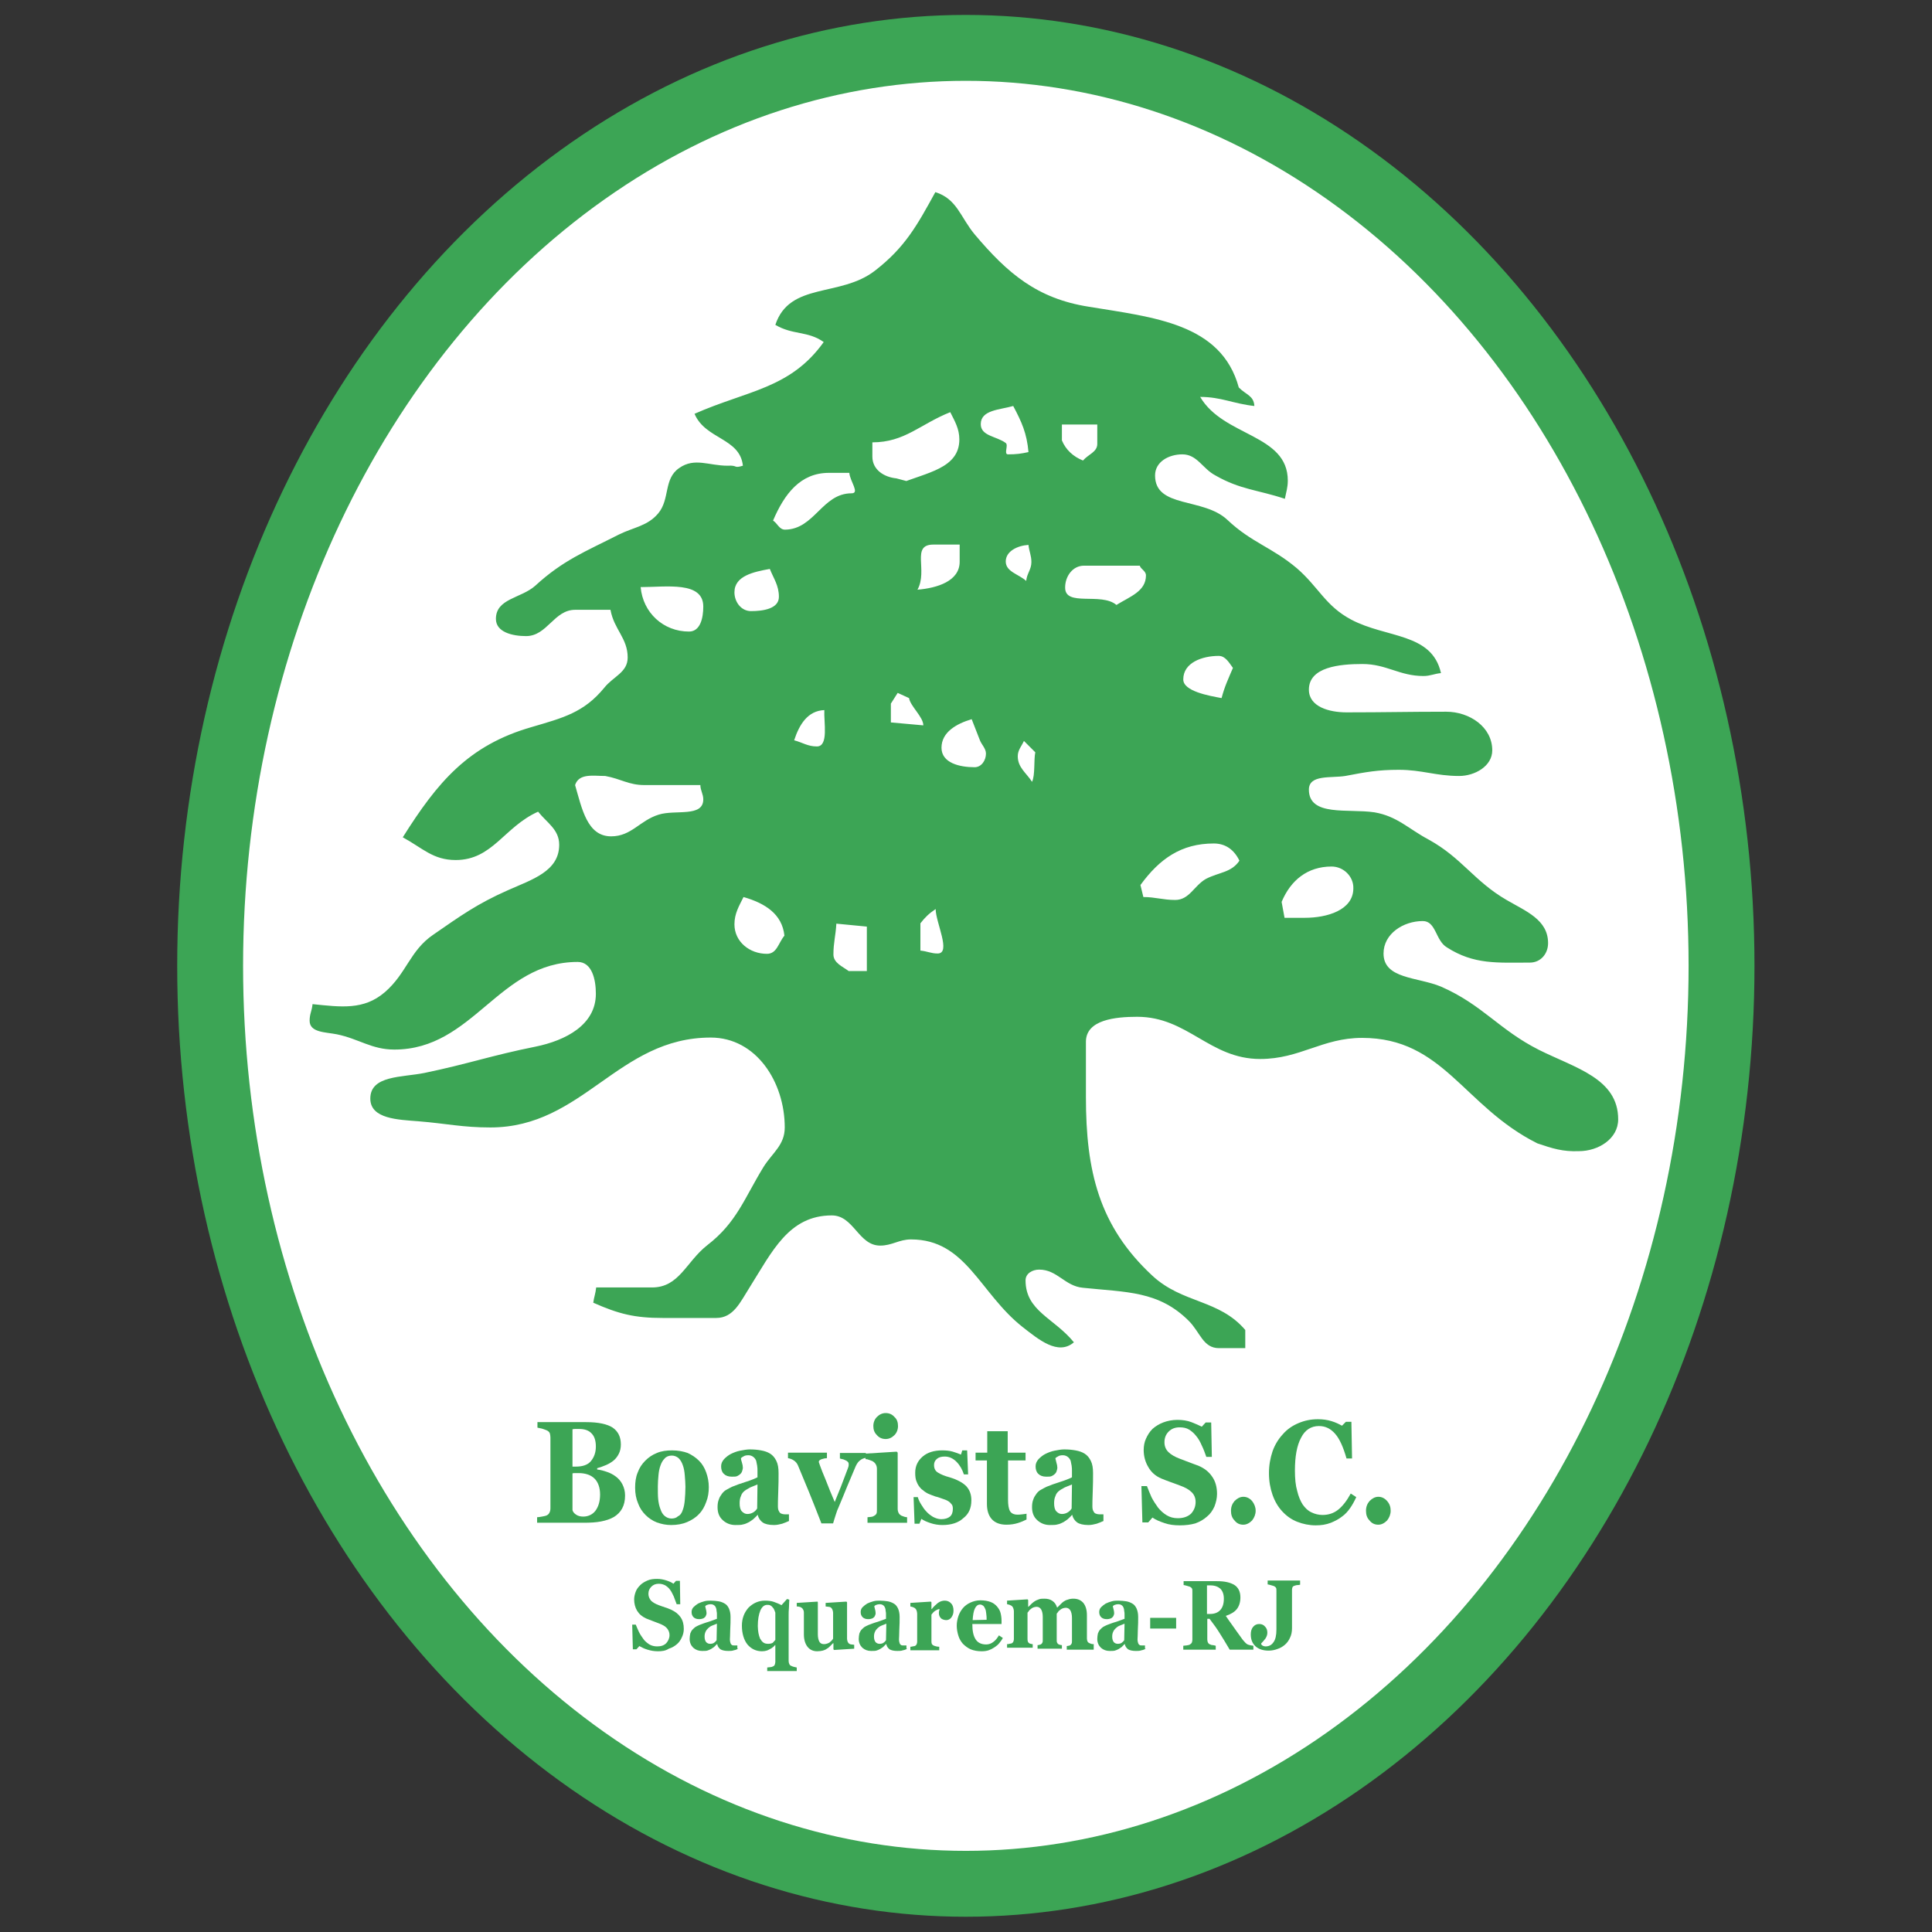 <?xml version="1.0" encoding="utf-8"?>
<!-- Generator: Adobe Illustrator 23.0.1, SVG Export Plug-In . SVG Version: 6.00 Build 0)  -->
<svg version="1.1" id="Layer_1" xmlns="http://www.w3.org/2000/svg" xmlns:xlink="http://www.w3.org/1999/xlink" x="0px" y="0px"
	 viewBox="0 0 595.3 595.3" style="enable-background:new 0 0 595.3 595.3;" xml:space="preserve">
<rect x="0" y="0" width="595.3" height="595.3" fill="#333333" stroke="none"/>
<style type="text/css">
	.st0{fill:#3CA555;}
	.st1{fill:#FFFFFF;}
</style>
<g>
	<ellipse class="st0" cx="297.6" cy="297.6" rx="243" ry="293"/>
	<ellipse class="st1" cx="297.6" cy="297.6" rx="222.7" ry="272.7"/>
	<path class="st0" d="M189.8,455c0.8,0.6,1.5,1.4,2,2.4c0.5,1,0.8,2.1,0.8,3.4c0,1.6-0.3,2.9-0.9,4c-0.6,1.1-1.4,1.9-2.5,2.6
		c-1.2,0.7-2.5,1.1-4,1.4c-1.5,0.3-3.3,0.4-5.4,0.4h-14.3v-1.7c0.4,0,0.9-0.1,1.5-0.2c0.6-0.1,1-0.2,1.3-0.3c0.5-0.2,0.8-0.5,1-0.9
		c0.2-0.4,0.3-0.8,0.3-1.4v-21.8c0-0.5-0.1-1-0.2-1.3c-0.1-0.3-0.5-0.7-1-0.9c-0.4-0.2-0.9-0.3-1.4-0.5c-0.5-0.1-1-0.2-1.4-0.3v-1.7
		h15c3.8,0,6.5,0.6,8.2,1.7c1.7,1.2,2.5,2.9,2.5,5.2c0,1-0.2,2-0.6,2.8c-0.4,0.8-0.9,1.5-1.6,2.1c-0.6,0.5-1.4,1-2.3,1.4
		c-0.9,0.4-1.8,0.7-2.8,1v0.4c1,0.1,2.1,0.4,3.2,0.8C188.1,453.9,189,454.4,189.8,455z M183.6,445.7c0-1.7-0.4-3.1-1.3-4
		c-0.9-1-2.2-1.4-3.9-1.4c-0.2,0-0.6,0-1,0c-0.4,0-0.7,0-1,0.1v11.5h1c2.1,0,3.6-0.5,4.6-1.6C183.1,449,183.6,447.5,183.6,445.7z
		 M184.9,460.5c0-2.1-0.6-3.8-1.7-4.9c-1.1-1.1-2.8-1.7-4.9-1.7c-0.2,0-0.6,0-1,0c-0.4,0-0.7,0-0.9,0.1v11.3c0.1,0.5,0.5,1,1.1,1.4
		c0.6,0.4,1.3,0.6,2.2,0.6c1.5,0,2.8-0.6,3.7-1.7C184.4,464.3,184.9,462.6,184.9,460.5z"/>
	<path class="st0" d="M215.4,450.1c1,1,1.7,2.2,2.2,3.6c0.5,1.4,0.8,2.9,0.8,4.5c0,1.6-0.2,3.1-0.8,4.6c-0.5,1.4-1.2,2.7-2.2,3.7
		c-1,1.1-2.3,1.9-3.7,2.5c-1.4,0.6-3.1,0.9-4.9,0.9c-1.6,0-3-0.3-4.4-0.8c-1.3-0.5-2.5-1.3-3.5-2.3c-1-1-1.8-2.2-2.3-3.6
		c-0.6-1.4-0.9-3-0.9-4.8c0-1.7,0.2-3.3,0.8-4.7c0.5-1.4,1.3-2.6,2.3-3.6c1-1,2.1-1.8,3.6-2.4c1.4-0.6,3-0.8,4.7-0.8
		c1.8,0,3.4,0.3,4.8,0.8C213.2,448.3,214.4,449.1,215.4,450.1z M210.4,465.2c0.3-0.8,0.5-1.8,0.6-3c0.1-1.2,0.2-2.5,0.2-4.1
		c0-1-0.1-2.2-0.2-3.5c-0.1-1.3-0.3-2.3-0.6-3.1c-0.3-0.9-0.7-1.6-1.3-2.2c-0.6-0.5-1.3-0.8-2.1-0.8c-0.9,0-1.7,0.3-2.2,0.9
		c-0.6,0.6-1,1.3-1.3,2.2c-0.3,0.8-0.5,1.8-0.6,2.9c-0.1,1.1-0.2,2.3-0.2,3.5c0,1.6,0,2.9,0.1,3.9c0.1,1,0.3,2.1,0.7,3.1
		c0.3,0.9,0.7,1.6,1.3,2.1c0.6,0.5,1.3,0.8,2.1,0.8c0.8,0,1.5-0.2,2-0.7C209.6,466.9,210.1,466.2,210.4,465.2z"/>
	<path class="st0" d="M243,468.7c-0.6,0.3-1.2,0.5-2,0.8c-0.8,0.2-1.6,0.4-2.5,0.4c-1.6,0-2.8-0.3-3.5-0.8c-0.7-0.5-1.3-1.3-1.5-2.3
		h-0.1c-0.4,0.5-0.9,0.9-1.3,1.3c-0.4,0.3-0.8,0.6-1.3,0.9c-0.6,0.3-1.2,0.6-1.8,0.7c-0.6,0.2-1.4,0.2-2.4,0.2
		c-1.5,0-2.8-0.5-3.9-1.5c-1.1-1-1.6-2.3-1.6-4c0-0.9,0.1-1.7,0.4-2.4c0.2-0.7,0.6-1.2,1-1.8c0.4-0.5,0.8-0.9,1.4-1.2
		c0.5-0.3,1.1-0.6,1.7-0.9c1.2-0.5,2.6-1,4.2-1.5c1.6-0.5,2.8-1,3.6-1.4v-2.1c0-0.4,0-0.8-0.1-1.5c-0.1-0.6-0.2-1.1-0.3-1.5
		c-0.2-0.5-0.5-0.9-0.9-1.2c-0.4-0.3-0.9-0.5-1.5-0.5c-0.6,0-1.1,0.1-1.4,0.3c-0.4,0.2-0.7,0.4-0.9,0.6c0,0.3,0.1,0.7,0.3,1.3
		c0.2,0.6,0.3,1.2,0.3,1.7c0,0.2-0.1,0.6-0.2,0.9c-0.1,0.4-0.3,0.7-0.5,0.9c-0.3,0.3-0.6,0.5-1,0.7c-0.4,0.2-0.9,0.2-1.7,0.2
		c-1.1,0-1.9-0.3-2.5-0.9c-0.6-0.6-0.8-1.4-0.8-2.3c0-0.8,0.3-1.5,0.9-2.2c0.6-0.6,1.3-1.2,2.1-1.6c0.8-0.4,1.8-0.8,2.8-1
		c1.1-0.2,2.1-0.4,3-0.4c1.3,0,2.4,0.1,3.5,0.3c1.1,0.2,2,0.5,2.8,1c0.8,0.5,1.4,1.2,1.9,2.2c0.5,1,0.7,2.2,0.7,3.8
		c0,1.6,0,3.6-0.1,5.8c-0.1,2.3-0.1,3.7-0.1,4.4c0,0.7,0.1,1.2,0.3,1.5c0.2,0.4,0.4,0.7,0.8,0.8c0.2,0.1,0.6,0.2,1,0.2
		c0.5,0,0.9,0,1.3,0V468.7z M233.4,457.4c-0.7,0.3-1.5,0.6-2.2,0.9c-0.7,0.4-1.3,0.7-1.8,1.1c-0.5,0.4-0.9,0.9-1.1,1.6
		c-0.3,0.6-0.4,1.4-0.4,2.2c0,1.1,0.2,2,0.7,2.5c0.5,0.5,1,0.8,1.7,0.8c0.7,0,1.3-0.2,1.8-0.5c0.5-0.3,0.9-0.7,1.2-1.2L233.4,457.4z
		"/>
	<path class="st0" d="M266.8,449.2c-0.6,0.1-1.2,0.3-1.7,0.7c-0.6,0.4-1,1-1.4,1.8c-0.9,2.1-1.8,4.3-2.7,6.4
		c-0.9,2.2-1.7,4.2-2.6,6.3c-0.3,0.6-0.6,1.4-0.9,2.4c-0.3,1-0.6,1.8-0.8,2.6h-3.6c-1.5-3.9-2.8-7.1-3.8-9.6
		c-1.1-2.6-2.2-5.3-3.4-8.2c-0.3-0.7-0.7-1.2-1.3-1.6c-0.6-0.4-1.2-0.6-1.8-0.7v-1.7h12v1.7c-0.4,0-1,0.1-1.6,0.3
		c-0.6,0.2-0.9,0.5-0.9,0.8c0,0.1,0,0.2,0.1,0.4c0.1,0.2,0.1,0.4,0.2,0.6c0.4,1.1,1,2.7,1.9,4.8c0.8,2.1,1.7,4.3,2.7,6.6
		c0.6-1.6,1.3-3.1,1.9-4.7c0.6-1.5,1.3-3.5,2.2-5.8c0.1-0.3,0.2-0.6,0.2-0.8c0-0.2,0-0.4,0-0.4c0-0.3-0.1-0.5-0.3-0.7
		c-0.2-0.2-0.5-0.4-0.8-0.5c-0.3-0.1-0.6-0.3-0.9-0.3c-0.3-0.1-0.5-0.1-0.7-0.2v-1.7h8V449.2z"/>
	<path class="st0" d="M279.5,469.2h-12.2v-1.7c0.3,0,0.7-0.1,1-0.1c0.3,0,0.6-0.1,0.8-0.2c0.4-0.2,0.7-0.4,0.9-0.7
		c0.2-0.3,0.2-0.8,0.2-1.3v-12.6c0-0.5-0.1-0.9-0.3-1.3c-0.2-0.4-0.5-0.7-0.8-0.9c-0.2-0.2-0.6-0.3-1.1-0.5
		c-0.5-0.2-0.9-0.3-1.3-0.3v-1.7l9.6-0.6l0.3,0.3v17.3c0,0.5,0.1,0.9,0.3,1.3c0.2,0.4,0.5,0.6,0.8,0.8c0.3,0.1,0.5,0.2,0.8,0.3
		c0.3,0.1,0.6,0.2,1,0.2V469.2z M276.7,439.4c0,1.1-0.4,2.1-1.1,2.8c-0.8,0.8-1.7,1.2-2.7,1.2c-1.1,0-2-0.4-2.7-1.2
		c-0.8-0.8-1.1-1.7-1.1-2.8s0.4-2.1,1.1-2.8c0.8-0.8,1.7-1.2,2.7-1.2c1.1,0,2,0.4,2.7,1.2C276.4,437.3,276.7,438.3,276.7,439.4z"/>
	<path class="st0" d="M290.4,469.9c-1.3,0-2.5-0.2-3.7-0.6c-1.2-0.4-2.1-0.8-2.8-1.3l-0.6,1.5h-1.5l-0.3-8.2h1.3
		c0.2,0.7,0.5,1.4,1,2.2s1,1.6,1.6,2.2c0.6,0.7,1.3,1.2,2.1,1.7c0.8,0.4,1.6,0.7,2.5,0.7c1.2,0,2.1-0.3,2.7-0.8
		c0.6-0.5,0.9-1.3,0.9-2.4c0-0.6-0.1-1.1-0.4-1.4c-0.3-0.4-0.6-0.7-1.1-1c-0.5-0.3-1.1-0.5-1.7-0.7c-0.6-0.2-1.3-0.5-2.2-0.7
		c-0.9-0.3-1.6-0.6-2.3-0.9c-0.6-0.3-1.3-0.8-2-1.4c-0.6-0.6-1.1-1.3-1.4-2.1c-0.4-0.8-0.5-1.8-0.5-2.9c0-2.1,0.8-3.7,2.3-5
		c1.5-1.3,3.6-1.9,6-1.9c1.2,0,2.3,0.1,3.3,0.4c1,0.3,1.8,0.6,2.5,0.9l0.4-1.3h1.5l0.3,7.4h-1.3c-0.5-1.5-1.2-2.8-2.3-3.9
		c-1.1-1.1-2.3-1.6-3.6-1.6c-1,0-1.8,0.2-2.4,0.7c-0.6,0.5-0.9,1.1-0.9,1.9c0,1.1,0.4,1.9,1.3,2.4c0.8,0.5,2,1,3.5,1.4
		c2.3,0.7,4,1.6,5.1,2.7c1.1,1.2,1.6,2.6,1.6,4.4c0,2.4-0.8,4.2-2.5,5.5C295.3,469.2,293.1,469.9,290.4,469.9z"/>
	<path class="st0" d="M316.3,468.2c-0.8,0.4-1.7,0.8-2.7,1.1s-2.1,0.5-3.5,0.5c-2,0-3.5-0.6-4.5-1.7c-1-1.1-1.5-2.7-1.5-4.7V450
		h-3.5v-2.4h3.6V441h6.3v6.6h5.5v2.4h-5.4V462c0,1.7,0.2,2.9,0.6,3.6s1.2,1.1,2.3,1.1c0.4,0,0.8,0,1.5-0.1c0.6-0.1,1.1-0.1,1.3-0.2
		V468.2z"/>
	<path class="st0" d="M339.9,468.7c-0.6,0.3-1.2,0.5-2,0.8c-0.8,0.2-1.6,0.4-2.5,0.4c-1.6,0-2.8-0.3-3.5-0.8
		c-0.7-0.5-1.3-1.3-1.5-2.3h-0.1c-0.4,0.5-0.9,0.9-1.3,1.3c-0.4,0.3-0.8,0.6-1.3,0.9c-0.6,0.3-1.2,0.6-1.8,0.7
		c-0.6,0.2-1.4,0.2-2.4,0.2c-1.5,0-2.8-0.5-3.9-1.5c-1.1-1-1.6-2.3-1.6-4c0-0.9,0.1-1.7,0.4-2.4c0.2-0.7,0.6-1.2,1-1.8
		c0.4-0.5,0.8-0.9,1.4-1.2c0.5-0.3,1.1-0.6,1.7-0.9c1.2-0.5,2.6-1,4.2-1.5c1.6-0.5,2.8-1,3.6-1.4v-2.1c0-0.4,0-0.8-0.1-1.5
		c-0.1-0.6-0.2-1.1-0.3-1.5c-0.2-0.5-0.5-0.9-0.9-1.2c-0.4-0.3-0.9-0.5-1.5-0.5c-0.6,0-1.1,0.1-1.4,0.3c-0.4,0.2-0.7,0.4-0.9,0.6
		c0,0.3,0.2,0.7,0.3,1.3c0.2,0.6,0.3,1.2,0.3,1.7c0,0.2-0.1,0.6-0.2,0.9c-0.1,0.4-0.3,0.7-0.5,0.9c-0.3,0.3-0.6,0.5-1,0.7
		c-0.4,0.2-0.9,0.2-1.7,0.2c-1.1,0-1.9-0.3-2.5-0.9c-0.6-0.6-0.8-1.4-0.8-2.3c0-0.8,0.3-1.5,0.9-2.2c0.6-0.6,1.3-1.2,2.1-1.6
		c0.8-0.4,1.8-0.8,2.8-1c1.1-0.2,2-0.4,3-0.4c1.3,0,2.4,0.1,3.5,0.3c1.1,0.2,2,0.5,2.8,1c0.8,0.5,1.4,1.2,1.9,2.2
		c0.5,1,0.7,2.2,0.7,3.8c0,1.6,0,3.6-0.1,5.8c-0.1,2.3-0.1,3.7-0.1,4.4c0,0.7,0.1,1.2,0.3,1.5c0.2,0.4,0.4,0.7,0.8,0.8
		c0.2,0.1,0.6,0.2,1,0.2c0.5,0,0.9,0,1.3,0V468.7z M330.3,457.4c-0.7,0.3-1.5,0.6-2.2,0.9c-0.7,0.4-1.3,0.7-1.8,1.1
		c-0.5,0.4-0.9,0.9-1.1,1.6c-0.3,0.6-0.4,1.4-0.4,2.2c0,1.1,0.2,2,0.7,2.5c0.5,0.5,1,0.8,1.7,0.8c0.7,0,1.3-0.2,1.8-0.5
		c0.5-0.3,0.9-0.7,1.2-1.2L330.3,457.4z"/>
	<path class="st0" d="M363.5,470c-1.7,0-3.3-0.2-4.7-0.7c-1.5-0.5-2.7-1-3.7-1.7l-1.3,1.5H352l-0.3-11.2h1.7
		c0.4,1.1,0.9,2.2,1.4,3.4c0.6,1.2,1.3,2.2,2,3.2c0.8,1,1.7,1.8,2.7,2.4c1,0.6,2.1,0.9,3.4,0.9c1.8,0,3.1-0.5,4.1-1.4
		c0.9-1,1.4-2.2,1.4-3.6c0-1.2-0.4-2.2-1.2-3c-0.8-0.8-2-1.5-3.7-2.1c-1.1-0.4-2.1-0.8-3-1.1c-0.9-0.3-1.8-0.7-2.6-1
		c-1.9-0.8-3.2-2-4.1-3.6c-0.9-1.5-1.4-3.3-1.4-5.2c0-1.2,0.2-2.4,0.7-3.5c0.5-1.1,1.1-2.1,2-3c0.9-0.8,2-1.5,3.3-2
		c1.3-0.5,2.8-0.8,4.4-0.8c1.5,0,3,0.2,4.3,0.7c1.3,0.5,2.4,1,3.2,1.4l1.2-1.3h1.7l0.2,10.6h-1.7c-0.4-1.1-0.8-2.3-1.4-3.5
		c-0.5-1.2-1.1-2.2-1.7-2.9c-0.6-0.8-1.4-1.5-2.2-2c-0.8-0.5-1.8-0.7-2.9-0.7c-1.4,0-2.5,0.4-3.4,1.3c-0.9,0.9-1.3,2-1.3,3.3
		c0,1.2,0.4,2.2,1.2,3c0.8,0.8,2,1.5,3.6,2.1c1,0.4,1.9,0.7,2.9,1.1c1,0.4,1.9,0.7,2.7,1c1.9,0.8,3.3,1.9,4.3,3.4
		c1,1.4,1.5,3.2,1.5,5.3c0,1.3-0.3,2.6-0.8,3.9c-0.6,1.3-1.3,2.3-2.3,3.1c-1,0.9-2.2,1.6-3.6,2.1C366.9,469.8,365.3,470,363.5,470z"
		/>
	<path class="st0" d="M386.9,465.5c0,1.1-0.4,2.1-1.1,3c-0.8,0.8-1.7,1.3-2.7,1.3c-1.1,0-2-0.4-2.7-1.3c-0.8-0.8-1.1-1.8-1.1-3
		c0-1.2,0.4-2.2,1.1-3c0.8-0.8,1.7-1.3,2.7-1.3c1,0,1.9,0.4,2.7,1.3C386.5,463.4,386.9,464.4,386.9,465.5z"/>
	<path class="st0" d="M405.4,470c-2,0-3.9-0.4-5.7-1.1c-1.8-0.7-3.3-1.8-4.6-3.2c-1.3-1.4-2.3-3.1-3-5.1c-0.7-2-1.1-4.2-1.1-6.7
		c0-2.4,0.4-4.6,1.1-6.7c0.7-2,1.8-3.8,3.2-5.3c1.3-1.5,2.9-2.6,4.8-3.4c1.9-0.8,3.8-1.2,6-1.2c1.5,0,2.9,0.2,4.2,0.6
		c1.3,0.4,2.3,0.9,3.2,1.4l1.2-1.2h1.7l0.2,11.3h-1.7c-1-3.5-2.1-6-3.5-7.6c-1.4-1.6-3-2.4-5-2.4c-2.4,0-4.3,1.2-5.5,3.6
		c-1.3,2.4-1.9,5.8-1.9,10.1c0,2.5,0.2,4.6,0.7,6.3c0.4,1.7,1,3.1,1.7,4.2c0.8,1.1,1.6,1.9,2.7,2.4c1,0.5,2.2,0.8,3.4,0.8
		c1.8,0,3.4-0.5,4.8-1.6c1.4-1.1,2.7-2.8,3.9-5l1.7,1.1c-0.6,1.3-1.2,2.4-1.9,3.4c-0.7,1-1.5,1.9-2.5,2.6c-1,0.8-2.2,1.4-3.4,1.9
		C408.5,469.8,407.1,470,405.4,470z"/>
	<path class="st0" d="M428.5,465.5c0,1.1-0.4,2.1-1.1,3c-0.8,0.8-1.7,1.3-2.7,1.3c-1.1,0-2-0.4-2.7-1.3c-0.8-0.8-1.1-1.8-1.1-3
		c0-1.2,0.4-2.2,1.1-3c0.8-0.8,1.7-1.3,2.7-1.3c1,0,1.9,0.4,2.7,1.3C428.2,463.4,428.5,464.4,428.5,465.5z"/>
	<path class="st0" d="M202.7,508.8c-1.2,0-2.2-0.2-3.2-0.5c-1-0.3-1.8-0.7-2.5-1.1l-0.9,1h-1.1l-0.2-7.6h1.1c0.3,0.7,0.6,1.5,1,2.3
		c0.4,0.8,0.9,1.5,1.4,2.2c0.5,0.7,1.2,1.2,1.8,1.6c0.7,0.4,1.5,0.6,2.4,0.6c1.2,0,2.1-0.3,2.8-1c0.6-0.7,1-1.5,1-2.5
		c0-0.8-0.3-1.5-0.8-2.1c-0.5-0.6-1.4-1.1-2.5-1.5c-0.7-0.3-1.4-0.5-2.1-0.8c-0.6-0.2-1.2-0.5-1.8-0.7c-1.3-0.6-2.2-1.4-2.8-2.4
		c-0.6-1-0.9-2.2-0.9-3.5c0-0.8,0.2-1.6,0.5-2.4c0.3-0.8,0.8-1.4,1.4-2c0.6-0.6,1.3-1,2.2-1.4c0.9-0.4,1.9-0.5,3-0.5
		c1,0,2,0.2,2.9,0.5c0.9,0.3,1.6,0.6,2.1,1l0.8-0.9h1.2l0.1,7.2h-1.1c-0.3-0.8-0.6-1.6-0.9-2.4c-0.4-0.8-0.7-1.5-1.1-2
		c-0.4-0.6-0.9-1-1.5-1.4c-0.6-0.3-1.2-0.5-2-0.5c-1,0-1.7,0.3-2.3,0.9c-0.6,0.6-0.9,1.3-0.9,2.2c0,0.8,0.3,1.5,0.8,2.1
		c0.5,0.5,1.3,1,2.4,1.4c0.6,0.2,1.3,0.5,2,0.7c0.7,0.2,1.3,0.5,1.8,0.7c1.3,0.6,2.2,1.3,2.9,2.3c0.7,1,1,2.2,1,3.6
		c0,0.9-0.2,1.8-0.6,2.6c-0.4,0.9-0.9,1.6-1.5,2.1c-0.7,0.6-1.5,1.1-2.5,1.4C205,508.7,203.9,508.8,202.7,508.8z"/>
	<path class="st0" d="M227.5,508c-0.4,0.2-0.8,0.4-1.4,0.5c-0.5,0.2-1.1,0.2-1.7,0.2c-1.1,0-1.9-0.2-2.4-0.5c-0.5-0.4-0.9-0.9-1-1.6
		h-0.1c-0.3,0.3-0.6,0.6-0.9,0.9c-0.3,0.2-0.6,0.4-0.9,0.6c-0.4,0.2-0.8,0.4-1.2,0.5c-0.4,0.1-0.9,0.1-1.6,0.1c-1,0-1.9-0.3-2.7-1
		c-0.7-0.7-1.1-1.6-1.1-2.7c0-0.6,0.1-1.2,0.2-1.7c0.2-0.5,0.4-0.9,0.7-1.2c0.3-0.3,0.6-0.6,0.9-0.8c0.4-0.2,0.7-0.4,1.2-0.6
		c0.8-0.3,1.8-0.7,2.9-1c1.1-0.4,1.9-0.7,2.5-0.9v-1.4c0-0.3,0-0.6-0.1-1c0-0.4-0.1-0.8-0.2-1c-0.1-0.3-0.3-0.6-0.6-0.8
		c-0.3-0.2-0.6-0.3-1.1-0.3c-0.4,0-0.7,0.1-1,0.2c-0.3,0.1-0.5,0.3-0.6,0.4c0,0.2,0.1,0.5,0.2,0.9c0.1,0.4,0.2,0.8,0.2,1.2
		c0,0.2,0,0.4-0.1,0.6c-0.1,0.3-0.2,0.5-0.3,0.6c-0.2,0.2-0.4,0.4-0.7,0.5c-0.3,0.1-0.6,0.2-1.2,0.2c-0.7,0-1.3-0.2-1.7-0.6
		c-0.4-0.4-0.6-0.9-0.6-1.6c0-0.6,0.2-1.1,0.6-1.5c0.4-0.4,0.9-0.8,1.4-1.1c0.6-0.3,1.2-0.5,1.9-0.7c0.7-0.2,1.4-0.2,2-0.2
		c0.9,0,1.7,0.1,2.4,0.2c0.7,0.1,1.4,0.4,1.9,0.7c0.6,0.3,1,0.9,1.3,1.5c0.3,0.7,0.5,1.5,0.5,2.6c0,1.1,0,2.5-0.1,4
		c0,1.5-0.1,2.6-0.1,3c0,0.4,0.1,0.8,0.2,1.1c0.1,0.3,0.3,0.5,0.5,0.6c0.1,0.1,0.4,0.1,0.7,0.1c0.3,0,0.6,0,0.9,0V508z M220.9,500.3
		c-0.5,0.2-1,0.4-1.5,0.6c-0.5,0.2-0.9,0.5-1.2,0.8c-0.3,0.3-0.6,0.6-0.8,1.1c-0.2,0.4-0.3,0.9-0.3,1.5c0,0.8,0.2,1.3,0.5,1.7
		c0.3,0.3,0.7,0.5,1.2,0.5c0.5,0,0.9-0.1,1.2-0.3c0.3-0.2,0.6-0.5,0.8-0.8L220.9,500.3z"/>
	<path class="st0" d="M245.6,514.9h-9.2v-1.1c0.2,0,0.5-0.1,0.9-0.1c0.3,0,0.6-0.1,0.8-0.2c0.3-0.1,0.5-0.3,0.6-0.5
		c0.1-0.3,0.2-0.6,0.2-0.9v-5.2l-0.1,0c-0.2,0.2-0.3,0.4-0.6,0.6c-0.2,0.2-0.5,0.4-0.9,0.6c-0.4,0.2-0.7,0.4-1.1,0.5
		c-0.3,0.1-0.8,0.2-1.4,0.2c-1.8,0-3.3-0.7-4.5-2.1c-1.1-1.4-1.7-3.4-1.7-5.8c0-2.2,0.7-4,2-5.5c1.4-1.4,3.1-2.2,5.1-2.2
		c1,0,2,0.1,2.8,0.4c0.8,0.3,1.6,0.6,2.3,1l1.7-1.9l0.7,0.2c0,0.6-0.1,1.4-0.1,2.4c-0.1,1-0.1,1.8-0.1,2.5v14c0,0.4,0.1,0.7,0.2,0.9
		c0.1,0.3,0.3,0.5,0.6,0.6c0.2,0.1,0.4,0.2,0.8,0.3c0.3,0.1,0.6,0.1,0.9,0.2V514.9z M238.9,505.3v-8.4c-0.1-0.2-0.2-0.5-0.3-0.8
		c-0.1-0.3-0.3-0.6-0.5-0.8c-0.2-0.2-0.4-0.5-0.7-0.6c-0.3-0.2-0.6-0.2-1-0.2c-0.9,0-1.6,0.6-2.1,1.7c-0.5,1.2-0.8,2.8-0.8,4.8
		c0,0.8,0.1,1.6,0.2,2.2c0.1,0.6,0.3,1.2,0.5,1.7c0.3,0.5,0.6,0.9,1,1.2c0.4,0.3,0.9,0.4,1.5,0.4c0.6,0,1-0.1,1.4-0.3
		C238.3,505.9,238.6,505.7,238.9,505.3z"/>
	<path class="st0" d="M263.3,508l-6.3,0.4l-0.2-0.2v-1.9h-0.1c-0.3,0.3-0.6,0.6-0.9,0.9c-0.3,0.3-0.6,0.6-1,0.8
		c-0.4,0.3-0.9,0.5-1.3,0.6c-0.4,0.1-1,0.2-1.7,0.2c-1.3,0-2.3-0.5-3-1.4c-0.7-0.9-1.1-2.2-1.1-3.8v-6.7c0-0.4-0.1-0.7-0.2-0.9
		c-0.1-0.2-0.3-0.5-0.5-0.6c-0.2-0.1-0.4-0.3-0.7-0.3c-0.3-0.1-0.5-0.1-0.8-0.1v-1.1l6.4-0.4l0.1,0.2v9.9c0,1,0.2,1.8,0.5,2.3
		c0.3,0.5,0.8,0.7,1.4,0.7c0.6,0,1.2-0.2,1.7-0.5c0.5-0.4,0.9-0.8,1.1-1.2v-8c0-0.3-0.1-0.6-0.2-0.9c-0.1-0.3-0.3-0.5-0.5-0.7
		c-0.2-0.1-0.4-0.2-0.7-0.2c-0.3,0-0.6-0.1-0.9-0.1v-1.1l6.4-0.4l0.2,0.2V505c0,0.3,0.1,0.6,0.2,0.9c0.1,0.2,0.3,0.5,0.5,0.6
		c0.2,0.1,0.4,0.2,0.7,0.2c0.3,0,0.5,0.1,0.8,0.1V508z"/>
	<path class="st0" d="M279.6,508c-0.4,0.2-0.8,0.4-1.4,0.5c-0.5,0.2-1.1,0.2-1.7,0.2c-1.1,0-1.9-0.2-2.4-0.5c-0.5-0.4-0.9-0.9-1-1.6
		h-0.1c-0.3,0.3-0.6,0.6-0.9,0.9c-0.3,0.2-0.6,0.4-0.9,0.6c-0.4,0.2-0.8,0.4-1.2,0.5c-0.4,0.1-0.9,0.1-1.6,0.1c-1,0-1.9-0.3-2.7-1
		c-0.7-0.7-1.1-1.6-1.1-2.7c0-0.6,0.1-1.2,0.2-1.7c0.2-0.5,0.4-0.9,0.7-1.2c0.3-0.3,0.6-0.6,0.9-0.8c0.4-0.2,0.7-0.4,1.2-0.6
		c0.8-0.3,1.8-0.7,2.9-1c1.1-0.4,1.9-0.7,2.5-0.9v-1.4c0-0.3,0-0.6-0.1-1c0-0.4-0.1-0.8-0.2-1c-0.1-0.3-0.3-0.6-0.6-0.8
		c-0.3-0.2-0.6-0.3-1.1-0.3c-0.4,0-0.7,0.1-1,0.2c-0.3,0.1-0.5,0.3-0.6,0.4c0,0.2,0.1,0.5,0.2,0.9c0.1,0.4,0.2,0.8,0.2,1.2
		c0,0.2,0,0.4-0.1,0.6c-0.1,0.3-0.2,0.5-0.3,0.6c-0.2,0.2-0.4,0.4-0.7,0.5c-0.3,0.1-0.6,0.2-1.2,0.2c-0.7,0-1.3-0.2-1.7-0.6
		c-0.4-0.4-0.6-0.9-0.6-1.6c0-0.6,0.2-1.1,0.6-1.5c0.4-0.4,0.9-0.8,1.4-1.1c0.6-0.3,1.2-0.5,1.9-0.7c0.7-0.2,1.4-0.2,2-0.2
		c0.9,0,1.7,0.1,2.4,0.2c0.7,0.1,1.4,0.4,1.9,0.7c0.6,0.3,1,0.9,1.3,1.5c0.3,0.7,0.5,1.5,0.5,2.6c0,1.1,0,2.5-0.1,4
		c0,1.5-0.1,2.6-0.1,3c0,0.4,0.1,0.8,0.2,1.1c0.1,0.3,0.3,0.5,0.5,0.6c0.1,0.1,0.4,0.1,0.7,0.1c0.3,0,0.6,0,0.9,0V508z M273.1,500.3
		c-0.5,0.2-1,0.4-1.5,0.6c-0.5,0.2-0.9,0.5-1.2,0.8c-0.3,0.3-0.6,0.6-0.8,1.1c-0.2,0.4-0.3,0.9-0.3,1.5c0,0.8,0.2,1.3,0.5,1.7
		c0.3,0.3,0.7,0.5,1.2,0.5c0.5,0,0.9-0.1,1.2-0.3c0.3-0.2,0.6-0.5,0.8-0.8L273.1,500.3z"/>
	<path class="st0" d="M293.8,496.3c0,0.8-0.2,1.4-0.6,2c-0.4,0.6-1,0.9-1.6,0.9c-0.6,0-1.2-0.2-1.6-0.5c-0.4-0.4-0.7-0.9-0.7-1.6
		c0-0.3,0-0.6,0.1-0.8c0-0.2,0.1-0.4,0.1-0.5c-0.4,0-0.8,0.2-1.3,0.5c-0.5,0.3-0.8,0.7-1.2,1.2v8.1c0,0.3,0,0.6,0.1,0.9
		c0.1,0.2,0.3,0.4,0.5,0.5c0.2,0.1,0.5,0.2,0.9,0.3c0.4,0.1,0.7,0.1,0.9,0.1v1.1h-8.9v-1.1c0.2,0,0.4,0,0.7-0.1
		c0.2,0,0.4-0.1,0.6-0.1c0.3-0.1,0.5-0.3,0.6-0.5c0.1-0.2,0.2-0.5,0.2-0.9v-8.6c0-0.4-0.1-0.7-0.2-1c-0.1-0.3-0.3-0.5-0.5-0.7
		c-0.2-0.1-0.4-0.2-0.6-0.3c-0.2-0.1-0.5-0.1-0.8-0.2v-1.1l6.3-0.4l0.2,0.2v2.1h0.1c0.6-0.8,1.3-1.4,1.9-1.9
		c0.7-0.5,1.4-0.7,2.1-0.7c0.8,0,1.5,0.3,2,0.9C293.6,494.6,293.8,495.4,293.8,496.3z"/>
	<path class="st0" d="M309,504.7c-0.3,0.6-0.7,1.1-1.1,1.6c-0.4,0.5-0.9,0.9-1.5,1.3c-0.6,0.4-1.2,0.7-1.8,0.9
		c-0.6,0.2-1.3,0.3-2.1,0.3c-1.3,0-2.4-0.2-3.4-0.6c-0.9-0.4-1.7-1-2.4-1.7c-0.6-0.7-1.1-1.5-1.4-2.5c-0.3-1-0.5-2-0.5-3.1
		c0-1,0.2-2,0.5-2.9c0.3-0.9,0.8-1.8,1.4-2.5c0.6-0.7,1.4-1.3,2.3-1.7c0.9-0.4,1.9-0.7,3.1-0.7c1.2,0,2.3,0.2,3.1,0.5
		c0.8,0.3,1.5,0.8,2,1.4c0.5,0.6,0.9,1.2,1.1,2c0.2,0.8,0.3,1.6,0.3,2.4v1h-9c0,2.1,0.3,3.6,1,4.7c0.7,1.1,1.8,1.6,3.3,1.6
		c0.8,0,1.6-0.3,2.2-0.8c0.7-0.5,1.2-1.2,1.7-2L309,504.7z M304,499.1c0-0.6,0-1.2-0.1-1.8c-0.1-0.6-0.1-1.1-0.3-1.5
		c-0.2-0.5-0.4-0.8-0.6-1c-0.3-0.2-0.6-0.4-1-0.4c-0.7,0-1.2,0.4-1.6,1.2c-0.4,0.8-0.6,2-0.7,3.6L304,499.1z"/>
	<path class="st0" d="M336.6,508.3h-7.9v-1.1c0.2,0,0.4-0.1,0.6-0.1c0.2,0,0.4-0.1,0.5-0.2c0.2-0.1,0.3-0.3,0.4-0.5
		c0.1-0.2,0.1-0.5,0.1-0.9v-7c0-1-0.2-1.8-0.5-2.3c-0.3-0.5-0.8-0.8-1.4-0.8c-0.4,0-0.7,0.1-1,0.2c-0.3,0.1-0.6,0.3-0.8,0.5
		c-0.3,0.2-0.5,0.4-0.6,0.6c-0.1,0.2-0.3,0.4-0.4,0.5v8c0,0.4,0,0.7,0.1,0.9c0.1,0.2,0.2,0.4,0.4,0.5c0.1,0.1,0.3,0.2,0.5,0.2
		c0.2,0.1,0.4,0.1,0.6,0.1v1.1h-7.5v-1.1c0.2,0,0.4,0,0.6-0.1c0.2,0,0.4-0.1,0.5-0.2c0.2-0.1,0.3-0.3,0.4-0.5
		c0.1-0.2,0.1-0.5,0.1-0.9v-7c0-1-0.2-1.8-0.5-2.3c-0.3-0.5-0.8-0.8-1.4-0.8c-0.4,0-0.7,0.1-1,0.2c-0.3,0.1-0.6,0.3-0.8,0.5
		c-0.3,0.2-0.5,0.4-0.6,0.6c-0.1,0.2-0.3,0.4-0.4,0.5v8c0,0.3,0,0.6,0.1,0.9c0.1,0.2,0.2,0.4,0.4,0.5c0.1,0.1,0.3,0.2,0.5,0.2
		c0.2,0.1,0.4,0.1,0.6,0.1v1.1h-7.9v-1.1c0.2,0,0.5,0,0.7-0.1c0.2,0,0.4-0.1,0.6-0.1c0.3-0.1,0.5-0.3,0.6-0.5
		c0.1-0.2,0.2-0.5,0.2-0.9v-8.6c0-0.3-0.1-0.6-0.2-0.9c-0.1-0.3-0.3-0.5-0.5-0.7c-0.2-0.1-0.4-0.2-0.6-0.3c-0.2-0.1-0.5-0.1-0.8-0.2
		v-1.1l6.3-0.4l0.2,0.2v2.1h0.1c0.2-0.2,0.5-0.5,0.9-0.9c0.3-0.3,0.7-0.6,1-0.8c0.3-0.2,0.7-0.4,1.3-0.6c0.5-0.2,1.1-0.2,1.7-0.2
		c1,0,1.8,0.2,2.5,0.7c0.7,0.5,1.1,1.1,1.4,2h0.1c0.3-0.3,0.6-0.6,0.9-0.9c0.4-0.4,0.7-0.7,1-0.9c0.3-0.2,0.8-0.5,1.3-0.6
		c0.5-0.2,1.1-0.3,1.7-0.3c1.3,0,2.3,0.4,3.1,1.3c0.7,0.9,1.1,2.1,1.1,3.8v7.2c0,0.4,0.1,0.7,0.2,0.9c0.1,0.2,0.3,0.4,0.6,0.5
		c0.1,0.1,0.3,0.1,0.5,0.2c0.2,0.1,0.5,0.1,0.8,0.1V508.3z"/>
	<path class="st0" d="M353.1,508c-0.4,0.2-0.8,0.4-1.4,0.5c-0.5,0.2-1.1,0.2-1.7,0.2c-1.1,0-1.9-0.2-2.4-0.5c-0.5-0.4-0.9-0.9-1-1.6
		h-0.1c-0.3,0.3-0.6,0.6-0.9,0.9c-0.3,0.2-0.6,0.4-0.9,0.6c-0.4,0.2-0.8,0.4-1.2,0.5c-0.4,0.1-0.9,0.1-1.6,0.1c-1,0-1.9-0.3-2.7-1
		c-0.7-0.7-1.1-1.6-1.1-2.7c0-0.6,0.1-1.2,0.2-1.7c0.2-0.5,0.4-0.9,0.7-1.2c0.3-0.3,0.6-0.6,0.9-0.8c0.4-0.2,0.7-0.4,1.2-0.6
		c0.8-0.3,1.8-0.7,2.9-1c1.1-0.4,1.9-0.7,2.5-0.9v-1.4c0-0.3,0-0.6-0.1-1c0-0.4-0.1-0.8-0.2-1c-0.1-0.3-0.3-0.6-0.6-0.8
		c-0.3-0.2-0.6-0.3-1.1-0.3c-0.4,0-0.7,0.1-1,0.2c-0.3,0.1-0.5,0.3-0.6,0.4c0,0.2,0.1,0.5,0.2,0.9c0.1,0.4,0.2,0.8,0.2,1.2
		c0,0.2,0,0.4-0.1,0.6c-0.1,0.3-0.2,0.5-0.3,0.6c-0.2,0.2-0.4,0.4-0.7,0.5c-0.3,0.1-0.6,0.2-1.2,0.2c-0.7,0-1.3-0.2-1.7-0.6
		c-0.4-0.4-0.6-0.9-0.6-1.6c0-0.6,0.2-1.1,0.6-1.5c0.4-0.4,0.9-0.8,1.4-1.1c0.6-0.3,1.2-0.5,1.9-0.7c0.7-0.2,1.4-0.2,2-0.2
		c0.9,0,1.7,0.1,2.4,0.2c0.7,0.1,1.4,0.4,1.9,0.7c0.6,0.3,1,0.9,1.3,1.5c0.3,0.7,0.5,1.5,0.5,2.6c0,1.1,0,2.5-0.1,4
		c0,1.5-0.1,2.6-0.1,3c0,0.4,0.1,0.8,0.2,1.1c0.1,0.3,0.3,0.5,0.5,0.6c0.1,0.1,0.4,0.1,0.7,0.1c0.3,0,0.6,0,0.9,0V508z M346.5,500.3
		c-0.5,0.2-1,0.4-1.5,0.6c-0.5,0.2-0.9,0.5-1.2,0.8c-0.3,0.3-0.6,0.6-0.8,1.1c-0.2,0.4-0.3,0.9-0.3,1.5c0,0.8,0.2,1.3,0.5,1.7
		c0.3,0.3,0.7,0.5,1.2,0.5c0.5,0,0.9-0.1,1.2-0.3c0.3-0.2,0.6-0.5,0.8-0.8L346.5,500.3z"/>
	<path class="st0" d="M362.4,501.8h-8v-3.3h8V501.8z"/>
	<path class="st0" d="M386.1,508.3h-7.2c-1.2-2.1-2.3-3.8-3.1-5.1c-0.8-1.3-1.8-2.7-3.1-4.4h-0.7v6.4c0,0.4,0.1,0.7,0.2,0.9
		c0.1,0.2,0.3,0.5,0.7,0.6c0.2,0.1,0.4,0.2,0.8,0.2c0.4,0.1,0.7,0.1,0.9,0.2v1.2h-10v-1.2c0.3,0,0.6-0.1,1-0.1
		c0.4-0.1,0.7-0.1,0.9-0.2c0.3-0.2,0.6-0.4,0.7-0.6c0.1-0.2,0.2-0.6,0.2-0.9v-14.9c0-0.4,0-0.7-0.1-0.9c-0.1-0.2-0.3-0.4-0.7-0.6
		c-0.3-0.1-0.6-0.2-1-0.3c-0.4-0.1-0.7-0.2-0.9-0.2v-1.2H375c2.4,0,4.1,0.4,5.4,1.2c1.2,0.8,1.8,2.1,1.8,3.8c0,1.5-0.4,2.7-1.1,3.6
		c-0.7,0.9-1.9,1.6-3.4,2.1c0.6,0.9,1.3,1.9,2.1,3c0.8,1.1,1.6,2.3,2.5,3.5c0.3,0.4,0.6,0.9,1.1,1.4c0.5,0.6,0.9,0.9,1.3,1
		c0.2,0.1,0.5,0.1,0.8,0.2c0.3,0,0.5,0.1,0.7,0.1V508.3z M377.1,492.6c0-1.4-0.4-2.4-1.1-3.1c-0.7-0.6-1.7-1-3-1h-1.1v8.8h1
		c1.3,0,2.3-0.4,3-1.1C376.7,495.4,377.1,494.2,377.1,492.6z"/>
	<path class="st0" d="M400.6,488.3c-0.4,0.1-0.7,0.1-0.9,0.1c-0.2,0-0.5,0.1-0.8,0.2c-0.4,0.1-0.6,0.3-0.7,0.6
		c-0.1,0.3-0.1,0.6-0.1,0.9v11.6c0,1.1-0.2,2.1-0.6,2.9c-0.4,0.9-0.9,1.6-1.6,2.2c-0.7,0.6-1.4,1-2.3,1.3c-0.8,0.3-1.7,0.5-2.7,0.5
		c-1.6,0-3-0.4-4-1.3c-1-0.9-1.5-2.1-1.5-3.7c0-0.9,0.2-1.7,0.7-2.3c0.5-0.6,1.1-0.9,1.9-0.9c0.8,0,1.4,0.3,1.8,0.8
		c0.5,0.5,0.7,1.1,0.7,1.9c0,0.6-0.2,1.2-0.6,1.8c-0.4,0.5-0.8,1-1.3,1.5v0.2c0.1,0.2,0.3,0.4,0.5,0.5c0.3,0.1,0.5,0.2,0.8,0.2
		c1.1,0,1.9-0.4,2.5-1.3c0.6-0.8,0.9-2.1,0.9-3.9v-11.9c0-0.4,0-0.7-0.1-0.9c-0.1-0.2-0.3-0.4-0.7-0.6c-0.3-0.1-0.6-0.2-1-0.3
		c-0.4-0.1-0.7-0.2-0.9-0.2v-1.2h10V488.3z"/>
	<path class="st0" d="M473.7,352.3c-22.8-11.4-28.9-32.5-54-32.5c-12.3,0-19.1,6.5-31.4,6.5c-15.6,0-22.3-13-37.9-13
		c-6.7,0-15.8,0.9-15.8,7.7c0,6.5,0,10.5,0,17c0,22.8,4,39.8,20.5,55.1c9.3,8.6,20.5,7.2,28.6,16.7v5.6c-3.3,0-4.9,0-8.1,0
		c-4.9,0-5.8-4.9-9.3-8.4c-9.3-9.3-19.3-8.8-32.6-10.2c-5.6-0.5-7.9-5.6-13.5-5.6c-2.1,0-4.2,1.2-4.2,3.3c0,9.5,8.8,11.6,14.9,19.1
		c-4.9,4.2-10.9-0.9-15.8-4.7c-13.3-10.5-17.4-27-34.4-27c-3.7,0-5.8,1.9-9.5,1.9c-6.7,0-8.1-9.3-14.9-9.3
		c-13.3,0-18.4,11.2-25.4,22.3c-2.8,4.4-4.9,9.3-10.2,9.3c-6.5,0-10,0-16.5,0c-8.6,0-13.5-1.2-21.4-4.7c0.2-1.6,0.7-2.8,0.9-4.7
		c6.7,0,10.5,0,17.2,0c8.4,0,10.5-7.9,17-13c9.1-7,11.4-14.4,17.4-24.2c2.8-4.4,6.5-6.7,6.5-12.1c0-14-8.8-27.7-22.8-27.7
		c-28.6,0-39.3,27.7-67.9,27.7c-8.6,0-13.5-1.2-22.1-1.9c-6.3-0.5-14.9-0.7-14.9-7c0-7.2,9.8-6.5,16.7-7.9
		c13.5-2.8,20.7-5.4,34.2-8.1c9.3-1.9,18.6-6.7,18.6-16.3c0-4.4-1.2-9.8-5.6-9.8c-24.4,0-32.1,27-56.5,27c-7,0-10.9-3.3-17.7-4.7
		c-3.5-0.7-8.4-0.5-8.4-4.2c0-2.1,0.7-3,0.9-5.1c8.8,0.9,15.8,1.9,22.3-3.7c6.7-5.8,7.7-12.8,14.9-17.7c8.4-5.8,13.5-9.5,23-13.7
		c7.4-3.3,15.8-5.8,15.8-14c0-4.7-3.7-6.7-6.5-10.2c-10.5,4.7-14,14.9-25.4,14.9c-7,0-10.2-3.7-16.3-7c10.7-17,20.2-28.4,39.8-34
		c9.5-2.8,16-4.4,22.3-12.1c2.8-3.5,7.2-4.7,7.2-9.3c0-6-4.2-8.6-5.3-14.7c-4.2,0-6.7,0-10.9,0c-6.5,0-8.6,8.1-15.1,8.1
		c-4.2,0-9.3-1.2-9.3-5.3c0-6.3,7.7-6.3,12.1-10.2c8.6-7.9,15.4-10.5,25.8-15.8c4.7-2.3,8.8-2.6,12.1-6.5c3.7-4.4,1.6-10.7,6.5-14
		c4.7-3.3,9.1-0.7,14.9-0.7c3.3-0.2,1.7,0.9,4.7,0c-0.9-8.6-11.6-8.1-14.9-16c16.3-7.2,29.5-7.7,39.8-22.1
		c-4.9-3.5-9.5-2.1-14.9-5.3c4.4-13.3,20-8.4,30.7-16.7c9.3-7.2,13-14,18.6-24.2c6.7,2.1,7.7,7.7,12.1,13
		c10.2,12.1,19.3,19.8,35.1,22.3c20,3.3,40.9,5.1,46.3,24.9c2.3,2.3,4.6,2.5,4.8,5.7c-6.5-0.7-10.2-2.8-16.7-2.8
		c7.2,12.3,27,11.4,27,25.8c0,2.1-0.5,3.5-0.9,5.6c-8.4-2.8-13.7-2.8-21.4-7.2c-4-2.1-5.6-6.5-10.2-6.5c-4.2,0-8.4,2.3-8.4,6.5
		c0,10.2,14.9,6.7,22.3,13.7c7.4,7,13.7,8.4,21.4,14.9c6.7,5.8,8.8,11.6,16.7,15.8c10.9,5.8,24.9,4,27.7,16.5
		c-2.1,0.2-3.3,0.9-5.4,0.9c-7.4,0-11.4-3.7-18.8-3.7c-7,0-16.5,0.9-16.5,7.9c0,5.3,6.3,7,11.6,7c11.9,0,18.8-0.2,30.7-0.2
		c7.2,0,14.2,4.7,14.2,11.9c0,4.9-5.4,7.9-10.2,7.9c-7.2,0-11.4-1.9-18.6-1.9c-6.5,0-10.2,0.7-16.5,1.9c-4.4,0.7-11.2-0.5-11.2,4.2
		c0,8.4,12.1,5.8,20.2,7c7,1.2,10.5,5.1,16.7,8.4c10.2,5.6,14,12.8,24,18.6c6,3.5,12.8,6.1,12.8,13.3c0,3.3-2.3,6-5.6,6
		c-10,0-17.2,0.7-25.6-4.7c-3.5-2.1-3.3-8.1-7.4-8.1c-6,0-12.1,3.9-12.1,10c0,7.9,10.5,7.2,17.7,10.2c12.8,5.6,17.9,13.3,30.2,19.5
		c11.2,5.6,24.4,8.8,24.4,21.4c0,6-6.1,9.8-12.1,9.8C481.6,354.9,478.4,353.9,473.7,352.3L473.7,352.3z M262.4,152
		c2.6,0-0.5-3.7-0.7-6.3c-2.6,0-3.7,0-6.3,0c-8.8,0-13.7,6.5-17.2,14.7c1.4,0.9,1.9,2.8,3.7,2.8C251,163.1,253.3,152,262.4,152
		L262.4,152z M282.6,149.1H277c8.4-3.5,18.6-4.7,18.6-13.7c0-3.3-1.4-5.6-2.8-8.4c-9.3,3.7-14,9.3-24,9.3c0,1.6,0,2.8,0,4.4
		c0,4,3.5,6.3,7.4,6.7 M310.6,140c2.6,0,4-0.2,6.3-0.7c-0.5-5.8-2.1-9.3-4.7-14.2c-4.2,1.2-10,1.2-10,5.6c0,3.7,4.9,3.7,7.7,5.8
		C310.8,137.2,309.2,140,310.6,140L310.6,140z M333.7,141.9c1.6-1.9,4.4-2.6,4.4-5.1c0-2.3,0-3.7,0-6h-10.9v4.9
		C328.4,138.6,330.7,140.7,333.7,141.9L333.7,141.9z M376.4,215.1c0.9-3.5,2.1-6,3.5-9.3c-1.2-1.6-2.3-3.7-4.4-3.7
		c-5.1,0-10.9,2.1-10.9,7.2C364.5,213,372.6,214.4,376.4,215.1L376.4,215.1z M344,186.4c4.2-2.6,9.1-4.2,9.1-9.1
		c0-1.4-1.6-1.9-1.9-3c-6.7,0-10.5,0-17.2,0c-3.5,0-5.8,3.3-5.8,6.7C328.1,187.1,339.3,182.4,344,186.4L344,186.4z M316.2,179
		c0.2-2.3,1.6-3.5,1.6-5.8c0-2.1-0.7-3.3-0.9-5.3c-3.3,0.2-7,1.9-7,5.1C309.9,176.2,313.9,176.9,316.2,179L316.2,179z M282.7,181.7
		c6-0.5,13-2.6,13-8.6c0-2.1,0-3.3,0-5.3c-3.3,0-4.9,0-8.1,0C280.6,167.8,286,175.7,282.7,181.7L282.7,181.7z M231.4,188.3
		c3.7,0,8.6-0.7,8.6-4.4c0-3.5-1.6-5.6-2.8-8.6c-4.9,0.9-10.9,2.1-10.9,7.2C226.3,185.5,228.4,188.3,231.4,188.3L231.4,188.3z
		 M212.3,194.6c3.5,0,4.4-4.2,4.4-7.7c0-7.9-11.4-6-19.3-6C198.1,188.8,204.4,194.6,212.3,194.6L212.3,194.6z M188.3,257.7
		c6.3,0,8.8-4.9,14.7-6.7c5.1-1.6,13.7,0.9,13.7-4.7c0-1.6-0.9-2.8-0.9-4.4c-6.7,0-10.5,0-17.2,0c-4.9,0-7.2-1.9-12.1-2.8
		c-3.7,0-8.1-0.9-9.3,2.8C179.3,249.1,180.9,257.7,188.3,257.7L188.3,257.7z M254,218.8c-5.1,0.2-7.7,4.4-9.3,9.3
		c2.6,0.7,4.2,1.9,7,1.9C255.4,230,253.8,222.5,254,218.8L254,218.8z M280.1,215.1l-3.5-1.6l-2.1,3.3v5.8l10,0.9
		C284.5,220.9,280.5,217.6,280.1,215.1L280.1,215.1z M299.4,221.6c-4.7,1.4-9.3,4-9.3,8.8c0,4.7,5.6,6,10.2,6c2.1,0,3.5-2.1,3.5-4.2
		c0-1.6-1.4-2.8-1.9-4.2L299.4,221.6L299.4,221.6z M319,231.8l-3.5-3.5c-0.7,1.6-1.9,2.8-1.9,4.7c0,3.5,2.6,5.1,4.4,7.9
		C319,238.8,318.5,234.2,319,231.8L319,231.8z M381.9,265.2c-1.6-3.3-4.2-5.3-7.9-5.3c-10,0-16.7,4.7-22.6,12.8l0.9,3.7
		c3.7,0,6,0.9,9.8,0.9c4.4,0,5.8-4.4,9.5-6.5C375.7,268.7,379.4,268.9,381.9,265.2L381.9,265.2z M410.3,267
		c-7.4,0-12.6,4.2-15.4,10.9l0.9,4.9c2.6,0,3.7,0,6.3,0c6.7,0,14.9-2.3,14.9-9.1C417.1,270.1,414,267,410.3,267L410.3,267z
		 M288.3,280.1c-2.1,1.4-3.3,2.6-4.7,4.4v8.4c2.1,0.2,3.3,0.9,5.3,0.9C293.2,293.8,288.3,284.2,288.3,280.1L288.3,280.1z M267,285.5
		l-9.3-0.9c-0.2,3.7-0.9,5.8-0.9,9.5c0,2.6,2.8,3.7,4.7,5.1h5.6V285.5L267,285.5z M241.7,288.3c-0.7-6.7-6-10-12.6-11.9
		c-1.4,2.8-2.8,5.1-2.8,8.4c0,5.4,4.7,9.1,10,9.1C239.4,293.9,239.8,290.6,241.7,288.3L241.7,288.3z"/>
</g>
</svg>
